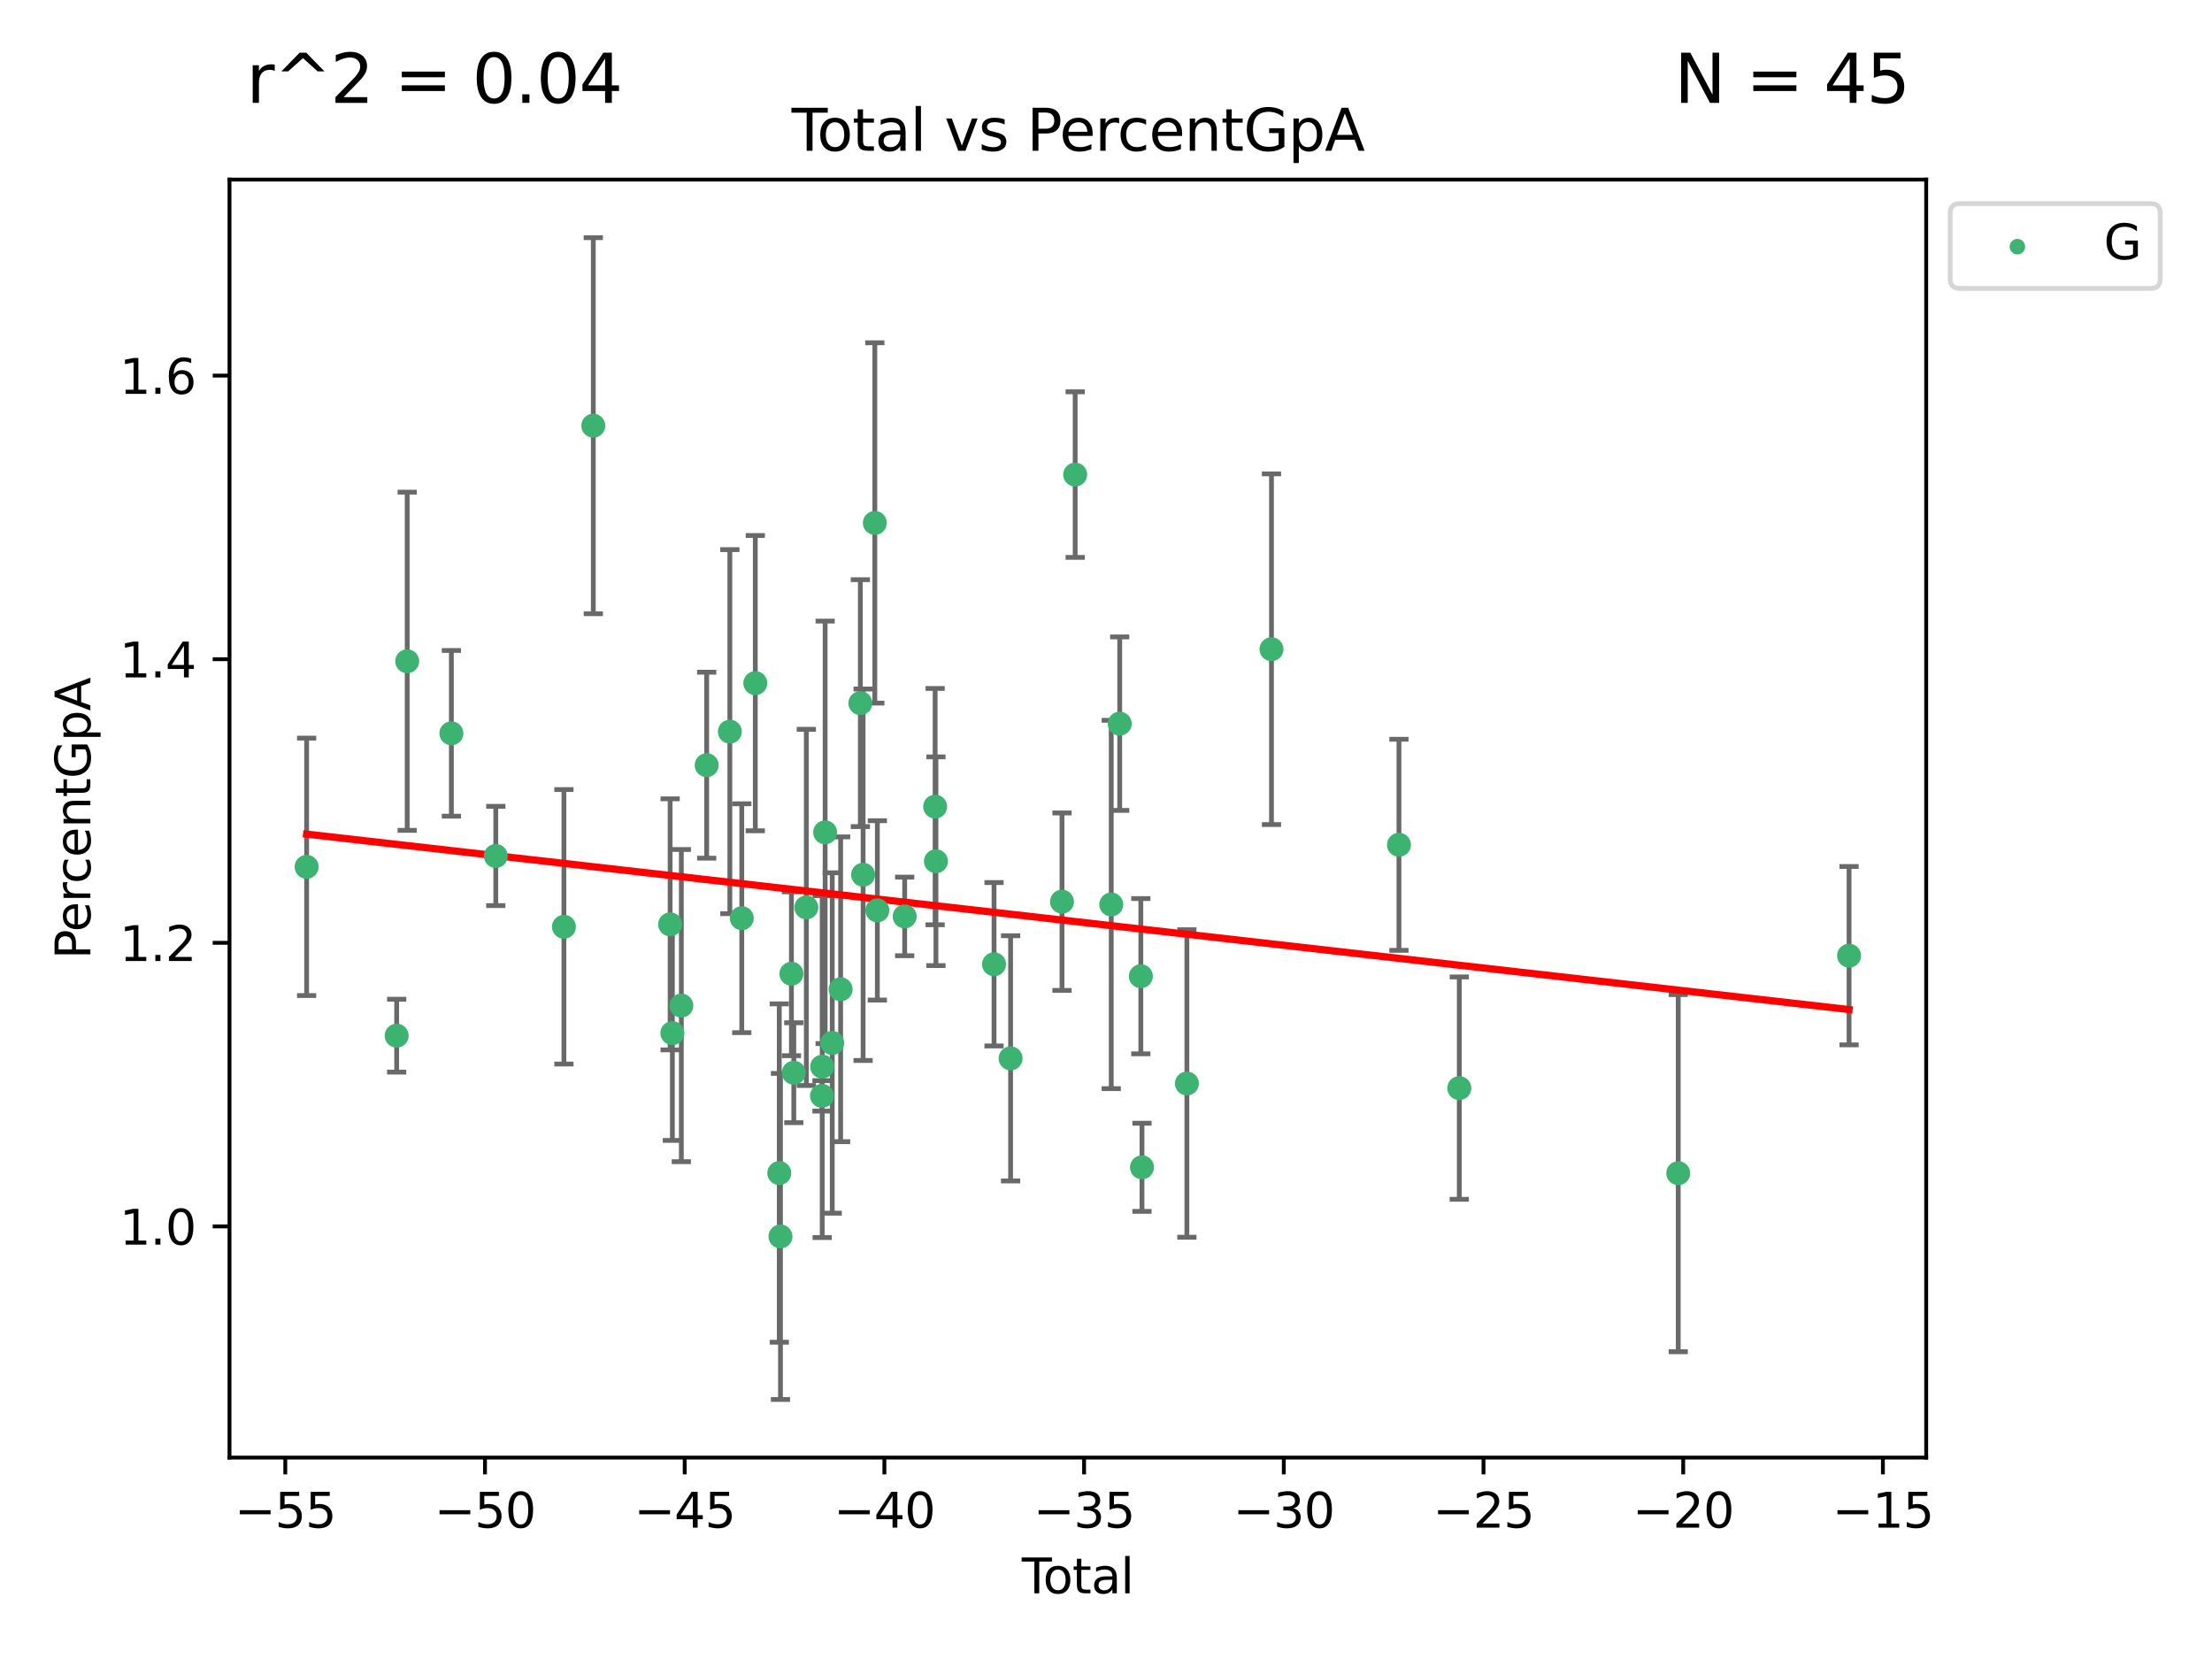 <?xml version="1.0" encoding="utf-8" standalone="no"?>
<!DOCTYPE svg PUBLIC "-//W3C//DTD SVG 1.1//EN"
  "http://www.w3.org/Graphics/SVG/1.1/DTD/svg11.dtd">
<svg xmlns:xlink="http://www.w3.org/1999/xlink" width="460.8pt" height="345.6pt" viewBox="0 0 460.8 345.6" xmlns="http://www.w3.org/2000/svg" version="1.1">
 <defs>
  <style type="text/css">*{stroke-linejoin: round; stroke-linecap: butt}</style>
 </defs>
 <g id="figure_1">
  <g id="patch_1">
   <path d="M 0 345.6 
L 460.8 345.6 
L 460.8 0 
L 0 0 
z
" style="fill: #ffffff"/>
  </g>
  <g id="axes_1">
   <g id="patch_2">
    <path d="M 47.81 303.64 
L 401.26 303.64 
L 401.26 37.411 
L 47.81 37.411 
z
" style="fill: #ffffff"/>
   </g>
   <g id="PathCollection_1">
    <defs>
     <path id="m1f9a4b4731" d="M 0 1.118 
C 0.297 1.118 0.581 1 0.791 0.791 
C 1 0.581 1.118 0.297 1.118 0 
C 1.118 -0.297 1 -0.581 0.791 -0.791 
C 0.581 -1 0.297 -1.118 0 -1.118 
C -0.297 -1.118 -0.581 -1 -0.791 -0.791 
C -1 -0.581 -1.118 -0.297 -1.118 0 
C -1.118 0.297 -1 0.581 -0.791 0.791 
C -0.581 1 -0.297 1.118 0 1.118 
z
" style="stroke: #3cb371"/>
    </defs>
    <g clip-path="url(#pc0cb012c0e)">
     <use xlink:href="#m1f9a4b4731" x="63.876" y="180.578" style="fill: #3cb371; stroke: #3cb371"/>
     <use xlink:href="#m1f9a4b4731" x="82.632" y="215.749" style="fill: #3cb371; stroke: #3cb371"/>
     <use xlink:href="#m1f9a4b4731" x="84.826" y="137.754" style="fill: #3cb371; stroke: #3cb371"/>
     <use xlink:href="#m1f9a4b4731" x="94.03" y="152.767" style="fill: #3cb371; stroke: #3cb371"/>
     <use xlink:href="#m1f9a4b4731" x="103.282" y="178.313" style="fill: #3cb371; stroke: #3cb371"/>
     <use xlink:href="#m1f9a4b4731" x="117.475" y="193.07" style="fill: #3cb371; stroke: #3cb371"/>
     <use xlink:href="#m1f9a4b4731" x="123.593" y="88.68" style="fill: #3cb371; stroke: #3cb371"/>
     <use xlink:href="#m1f9a4b4731" x="139.601" y="192.558" style="fill: #3cb371; stroke: #3cb371"/>
     <use xlink:href="#m1f9a4b4731" x="140.069" y="215.22" style="fill: #3cb371; stroke: #3cb371"/>
     <use xlink:href="#m1f9a4b4731" x="141.934" y="209.482" style="fill: #3cb371; stroke: #3cb371"/>
     <use xlink:href="#m1f9a4b4731" x="147.214" y="159.401" style="fill: #3cb371; stroke: #3cb371"/>
     <use xlink:href="#m1f9a4b4731" x="152.042" y="152.417" style="fill: #3cb371; stroke: #3cb371"/>
     <use xlink:href="#m1f9a4b4731" x="154.527" y="191.28" style="fill: #3cb371; stroke: #3cb371"/>
     <use xlink:href="#m1f9a4b4731" x="157.342" y="142.309" style="fill: #3cb371; stroke: #3cb371"/>
     <use xlink:href="#m1f9a4b4731" x="162.339" y="244.366" style="fill: #3cb371; stroke: #3cb371"/>
     <use xlink:href="#m1f9a4b4731" x="162.587" y="257.574" style="fill: #3cb371; stroke: #3cb371"/>
     <use xlink:href="#m1f9a4b4731" x="164.867" y="202.849" style="fill: #3cb371; stroke: #3cb371"/>
     <use xlink:href="#m1f9a4b4731" x="165.362" y="223.463" style="fill: #3cb371; stroke: #3cb371"/>
     <use xlink:href="#m1f9a4b4731" x="167.974" y="189.03" style="fill: #3cb371; stroke: #3cb371"/>
     <use xlink:href="#m1f9a4b4731" x="171.235" y="228.286" style="fill: #3cb371; stroke: #3cb371"/>
     <use xlink:href="#m1f9a4b4731" x="171.281" y="222.197" style="fill: #3cb371; stroke: #3cb371"/>
     <use xlink:href="#m1f9a4b4731" x="171.891" y="173.395" style="fill: #3cb371; stroke: #3cb371"/>
     <use xlink:href="#m1f9a4b4731" x="173.37" y="217.275" style="fill: #3cb371; stroke: #3cb371"/>
     <use xlink:href="#m1f9a4b4731" x="175.12" y="206.085" style="fill: #3cb371; stroke: #3cb371"/>
     <use xlink:href="#m1f9a4b4731" x="179.228" y="146.474" style="fill: #3cb371; stroke: #3cb371"/>
     <use xlink:href="#m1f9a4b4731" x="179.8" y="182.225" style="fill: #3cb371; stroke: #3cb371"/>
     <use xlink:href="#m1f9a4b4731" x="182.243" y="108.935" style="fill: #3cb371; stroke: #3cb371"/>
     <use xlink:href="#m1f9a4b4731" x="182.766" y="189.649" style="fill: #3cb371; stroke: #3cb371"/>
     <use xlink:href="#m1f9a4b4731" x="188.46" y="190.909" style="fill: #3cb371; stroke: #3cb371"/>
     <use xlink:href="#m1f9a4b4731" x="194.806" y="168.032" style="fill: #3cb371; stroke: #3cb371"/>
     <use xlink:href="#m1f9a4b4731" x="194.972" y="179.413" style="fill: #3cb371; stroke: #3cb371"/>
     <use xlink:href="#m1f9a4b4731" x="207.076" y="200.871" style="fill: #3cb371; stroke: #3cb371"/>
     <use xlink:href="#m1f9a4b4731" x="210.525" y="220.475" style="fill: #3cb371; stroke: #3cb371"/>
     <use xlink:href="#m1f9a4b4731" x="221.233" y="187.837" style="fill: #3cb371; stroke: #3cb371"/>
     <use xlink:href="#m1f9a4b4731" x="223.979" y="98.865" style="fill: #3cb371; stroke: #3cb371"/>
     <use xlink:href="#m1f9a4b4731" x="231.492" y="188.42" style="fill: #3cb371; stroke: #3cb371"/>
     <use xlink:href="#m1f9a4b4731" x="233.256" y="150.749" style="fill: #3cb371; stroke: #3cb371"/>
     <use xlink:href="#m1f9a4b4731" x="237.657" y="203.362" style="fill: #3cb371; stroke: #3cb371"/>
     <use xlink:href="#m1f9a4b4731" x="237.897" y="243.171" style="fill: #3cb371; stroke: #3cb371"/>
     <use xlink:href="#m1f9a4b4731" x="247.248" y="225.71" style="fill: #3cb371; stroke: #3cb371"/>
     <use xlink:href="#m1f9a4b4731" x="264.872" y="135.243" style="fill: #3cb371; stroke: #3cb371"/>
     <use xlink:href="#m1f9a4b4731" x="291.428" y="175.988" style="fill: #3cb371; stroke: #3cb371"/>
     <use xlink:href="#m1f9a4b4731" x="303.995" y="226.673" style="fill: #3cb371; stroke: #3cb371"/>
     <use xlink:href="#m1f9a4b4731" x="349.607" y="244.395" style="fill: #3cb371; stroke: #3cb371"/>
     <use xlink:href="#m1f9a4b4731" x="385.194" y="199.083" style="fill: #3cb371; stroke: #3cb371"/>
    </g>
   </g>
   <g id="matplotlib.axis_1">
    <g id="xtick_1">
     <g id="line2d_1">
      <defs>
       <path id="m078ed56812" d="M 0 0 
L 0 3.5 
" style="stroke: #000000; stroke-width: 0.8"/>
      </defs>
      <g>
       <use xlink:href="#m078ed56812" x="59.43" y="303.64" style="stroke: #000000; stroke-width: 0.8"/>
      </g>
     </g>
     <g id="text_1">
      <!-- −55 -->
      <g transform="translate(48.878 318.238)scale(0.1 -0.1)">
       <defs>
        <path id="DejaVuSans-2212" d="M 678 2272 
L 4684 2272 
L 4684 1741 
L 678 1741 
L 678 2272 
z
" transform="scale(0.016)"/>
        <path id="DejaVuSans-35" d="M 691 4666 
L 3169 4666 
L 3169 4134 
L 1269 4134 
L 1269 2991 
Q 1406 3038 1543 3061 
Q 1681 3084 1819 3084 
Q 2600 3084 3056 2656 
Q 3513 2228 3513 1497 
Q 3513 744 3044 326 
Q 2575 -91 1722 -91 
Q 1428 -91 1123 -41 
Q 819 9 494 109 
L 494 744 
Q 775 591 1075 516 
Q 1375 441 1709 441 
Q 2250 441 2565 725 
Q 2881 1009 2881 1497 
Q 2881 1984 2565 2268 
Q 2250 2553 1709 2553 
Q 1456 2553 1204 2497 
Q 953 2441 691 2322 
L 691 4666 
z
" transform="scale(0.016)"/>
       </defs>
       <use xlink:href="#DejaVuSans-2212"/>
       <use xlink:href="#DejaVuSans-35" x="83.789"/>
       <use xlink:href="#DejaVuSans-35" x="147.412"/>
      </g>
     </g>
    </g>
    <g id="xtick_2">
     <g id="line2d_2">
      <g>
       <use xlink:href="#m078ed56812" x="101.032" y="303.64" style="stroke: #000000; stroke-width: 0.8"/>
      </g>
     </g>
     <g id="text_2">
      <!-- −50 -->
      <g transform="translate(90.48 318.238)scale(0.1 -0.1)">
       <defs>
        <path id="DejaVuSans-30" d="M 2034 4250 
Q 1547 4250 1301 3770 
Q 1056 3291 1056 2328 
Q 1056 1369 1301 889 
Q 1547 409 2034 409 
Q 2525 409 2770 889 
Q 3016 1369 3016 2328 
Q 3016 3291 2770 3770 
Q 2525 4250 2034 4250 
z
M 2034 4750 
Q 2819 4750 3233 4129 
Q 3647 3509 3647 2328 
Q 3647 1150 3233 529 
Q 2819 -91 2034 -91 
Q 1250 -91 836 529 
Q 422 1150 422 2328 
Q 422 3509 836 4129 
Q 1250 4750 2034 4750 
z
" transform="scale(0.016)"/>
       </defs>
       <use xlink:href="#DejaVuSans-2212"/>
       <use xlink:href="#DejaVuSans-35" x="83.789"/>
       <use xlink:href="#DejaVuSans-30" x="147.412"/>
      </g>
     </g>
    </g>
    <g id="xtick_3">
     <g id="line2d_3">
      <g>
       <use xlink:href="#m078ed56812" x="142.634" y="303.64" style="stroke: #000000; stroke-width: 0.8"/>
      </g>
     </g>
     <g id="text_3">
      <!-- −45 -->
      <g transform="translate(132.081 318.238)scale(0.1 -0.1)">
       <defs>
        <path id="DejaVuSans-34" d="M 2419 4116 
L 825 1625 
L 2419 1625 
L 2419 4116 
z
M 2253 4666 
L 3047 4666 
L 3047 1625 
L 3713 1625 
L 3713 1100 
L 3047 1100 
L 3047 0 
L 2419 0 
L 2419 1100 
L 313 1100 
L 313 1709 
L 2253 4666 
z
" transform="scale(0.016)"/>
       </defs>
       <use xlink:href="#DejaVuSans-2212"/>
       <use xlink:href="#DejaVuSans-34" x="83.789"/>
       <use xlink:href="#DejaVuSans-35" x="147.412"/>
      </g>
     </g>
    </g>
    <g id="xtick_4">
     <g id="line2d_4">
      <g>
       <use xlink:href="#m078ed56812" x="184.235" y="303.64" style="stroke: #000000; stroke-width: 0.8"/>
      </g>
     </g>
     <g id="text_4">
      <!-- −40 -->
      <g transform="translate(173.683 318.238)scale(0.1 -0.1)">
       <use xlink:href="#DejaVuSans-2212"/>
       <use xlink:href="#DejaVuSans-34" x="83.789"/>
       <use xlink:href="#DejaVuSans-30" x="147.412"/>
      </g>
     </g>
    </g>
    <g id="xtick_5">
     <g id="line2d_5">
      <g>
       <use xlink:href="#m078ed56812" x="225.837" y="303.64" style="stroke: #000000; stroke-width: 0.8"/>
      </g>
     </g>
     <g id="text_5">
      <!-- −35 -->
      <g transform="translate(215.285 318.238)scale(0.1 -0.1)">
       <defs>
        <path id="DejaVuSans-33" d="M 2597 2516 
Q 3050 2419 3304 2112 
Q 3559 1806 3559 1356 
Q 3559 666 3084 287 
Q 2609 -91 1734 -91 
Q 1441 -91 1130 -33 
Q 819 25 488 141 
L 488 750 
Q 750 597 1062 519 
Q 1375 441 1716 441 
Q 2309 441 2620 675 
Q 2931 909 2931 1356 
Q 2931 1769 2642 2001 
Q 2353 2234 1838 2234 
L 1294 2234 
L 1294 2753 
L 1863 2753 
Q 2328 2753 2575 2939 
Q 2822 3125 2822 3475 
Q 2822 3834 2567 4026 
Q 2313 4219 1838 4219 
Q 1578 4219 1281 4162 
Q 984 4106 628 3988 
L 628 4550 
Q 988 4650 1302 4700 
Q 1616 4750 1894 4750 
Q 2613 4750 3031 4423 
Q 3450 4097 3450 3541 
Q 3450 3153 3228 2886 
Q 3006 2619 2597 2516 
z
" transform="scale(0.016)"/>
       </defs>
       <use xlink:href="#DejaVuSans-2212"/>
       <use xlink:href="#DejaVuSans-33" x="83.789"/>
       <use xlink:href="#DejaVuSans-35" x="147.412"/>
      </g>
     </g>
    </g>
    <g id="xtick_6">
     <g id="line2d_6">
      <g>
       <use xlink:href="#m078ed56812" x="267.439" y="303.64" style="stroke: #000000; stroke-width: 0.8"/>
      </g>
     </g>
     <g id="text_6">
      <!-- −30 -->
      <g transform="translate(256.886 318.238)scale(0.1 -0.1)">
       <use xlink:href="#DejaVuSans-2212"/>
       <use xlink:href="#DejaVuSans-33" x="83.789"/>
       <use xlink:href="#DejaVuSans-30" x="147.412"/>
      </g>
     </g>
    </g>
    <g id="xtick_7">
     <g id="line2d_7">
      <g>
       <use xlink:href="#m078ed56812" x="309.041" y="303.64" style="stroke: #000000; stroke-width: 0.8"/>
      </g>
     </g>
     <g id="text_7">
      <!-- −25 -->
      <g transform="translate(298.488 318.238)scale(0.1 -0.1)">
       <defs>
        <path id="DejaVuSans-32" d="M 1228 531 
L 3431 531 
L 3431 0 
L 469 0 
L 469 531 
Q 828 903 1448 1529 
Q 2069 2156 2228 2338 
Q 2531 2678 2651 2914 
Q 2772 3150 2772 3378 
Q 2772 3750 2511 3984 
Q 2250 4219 1831 4219 
Q 1534 4219 1204 4116 
Q 875 4013 500 3803 
L 500 4441 
Q 881 4594 1212 4672 
Q 1544 4750 1819 4750 
Q 2544 4750 2975 4387 
Q 3406 4025 3406 3419 
Q 3406 3131 3298 2873 
Q 3191 2616 2906 2266 
Q 2828 2175 2409 1742 
Q 1991 1309 1228 531 
z
" transform="scale(0.016)"/>
       </defs>
       <use xlink:href="#DejaVuSans-2212"/>
       <use xlink:href="#DejaVuSans-32" x="83.789"/>
       <use xlink:href="#DejaVuSans-35" x="147.412"/>
      </g>
     </g>
    </g>
    <g id="xtick_8">
     <g id="line2d_8">
      <g>
       <use xlink:href="#m078ed56812" x="350.642" y="303.64" style="stroke: #000000; stroke-width: 0.8"/>
      </g>
     </g>
     <g id="text_8">
      <!-- −20 -->
      <g transform="translate(340.09 318.238)scale(0.1 -0.1)">
       <use xlink:href="#DejaVuSans-2212"/>
       <use xlink:href="#DejaVuSans-32" x="83.789"/>
       <use xlink:href="#DejaVuSans-30" x="147.412"/>
      </g>
     </g>
    </g>
    <g id="xtick_9">
     <g id="line2d_9">
      <g>
       <use xlink:href="#m078ed56812" x="392.244" y="303.64" style="stroke: #000000; stroke-width: 0.8"/>
      </g>
     </g>
     <g id="text_9">
      <!-- −15 -->
      <g transform="translate(381.692 318.238)scale(0.1 -0.1)">
       <defs>
        <path id="DejaVuSans-31" d="M 794 531 
L 1825 531 
L 1825 4091 
L 703 3866 
L 703 4441 
L 1819 4666 
L 2450 4666 
L 2450 531 
L 3481 531 
L 3481 0 
L 794 0 
L 794 531 
z
" transform="scale(0.016)"/>
       </defs>
       <use xlink:href="#DejaVuSans-2212"/>
       <use xlink:href="#DejaVuSans-31" x="83.789"/>
       <use xlink:href="#DejaVuSans-35" x="147.412"/>
      </g>
     </g>
    </g>
    <g id="text_10">
     <!-- Total -->
     <g transform="translate(212.858 331.917)scale(0.1 -0.1)">
      <defs>
       <path id="DejaVuSans-54" d="M -19 4666 
L 3928 4666 
L 3928 4134 
L 2272 4134 
L 2272 0 
L 1638 0 
L 1638 4134 
L -19 4134 
L -19 4666 
z
" transform="scale(0.016)"/>
       <path id="DejaVuSans-6f" d="M 1959 3097 
Q 1497 3097 1228 2736 
Q 959 2375 959 1747 
Q 959 1119 1226 758 
Q 1494 397 1959 397 
Q 2419 397 2687 759 
Q 2956 1122 2956 1747 
Q 2956 2369 2687 2733 
Q 2419 3097 1959 3097 
z
M 1959 3584 
Q 2709 3584 3137 3096 
Q 3566 2609 3566 1747 
Q 3566 888 3137 398 
Q 2709 -91 1959 -91 
Q 1206 -91 779 398 
Q 353 888 353 1747 
Q 353 2609 779 3096 
Q 1206 3584 1959 3584 
z
" transform="scale(0.016)"/>
       <path id="DejaVuSans-74" d="M 1172 4494 
L 1172 3500 
L 2356 3500 
L 2356 3053 
L 1172 3053 
L 1172 1153 
Q 1172 725 1289 603 
Q 1406 481 1766 481 
L 2356 481 
L 2356 0 
L 1766 0 
Q 1100 0 847 248 
Q 594 497 594 1153 
L 594 3053 
L 172 3053 
L 172 3500 
L 594 3500 
L 594 4494 
L 1172 4494 
z
" transform="scale(0.016)"/>
       <path id="DejaVuSans-61" d="M 2194 1759 
Q 1497 1759 1228 1600 
Q 959 1441 959 1056 
Q 959 750 1161 570 
Q 1363 391 1709 391 
Q 2188 391 2477 730 
Q 2766 1069 2766 1631 
L 2766 1759 
L 2194 1759 
z
M 3341 1997 
L 3341 0 
L 2766 0 
L 2766 531 
Q 2569 213 2275 61 
Q 1981 -91 1556 -91 
Q 1019 -91 701 211 
Q 384 513 384 1019 
Q 384 1609 779 1909 
Q 1175 2209 1959 2209 
L 2766 2209 
L 2766 2266 
Q 2766 2663 2505 2880 
Q 2244 3097 1772 3097 
Q 1472 3097 1187 3025 
Q 903 2953 641 2809 
L 641 3341 
Q 956 3463 1253 3523 
Q 1550 3584 1831 3584 
Q 2591 3584 2966 3190 
Q 3341 2797 3341 1997 
z
" transform="scale(0.016)"/>
       <path id="DejaVuSans-6c" d="M 603 4863 
L 1178 4863 
L 1178 0 
L 603 0 
L 603 4863 
z
" transform="scale(0.016)"/>
      </defs>
      <use xlink:href="#DejaVuSans-54"/>
      <use xlink:href="#DejaVuSans-6f" x="44.084"/>
      <use xlink:href="#DejaVuSans-74" x="105.266"/>
      <use xlink:href="#DejaVuSans-61" x="144.475"/>
      <use xlink:href="#DejaVuSans-6c" x="205.754"/>
     </g>
    </g>
   </g>
   <g id="matplotlib.axis_2">
    <g id="ytick_1">
     <g id="line2d_10">
      <defs>
       <path id="mc843e979d7" d="M 0 0 
L -3.5 0 
" style="stroke: #000000; stroke-width: 0.8"/>
      </defs>
      <g>
       <use xlink:href="#mc843e979d7" x="47.81" y="255.479" style="stroke: #000000; stroke-width: 0.8"/>
      </g>
     </g>
     <g id="text_11">
      <!-- 1.0 -->
      <g transform="translate(24.907 259.278)scale(0.1 -0.1)">
       <defs>
        <path id="DejaVuSans-2e" d="M 684 794 
L 1344 794 
L 1344 0 
L 684 0 
L 684 794 
z
" transform="scale(0.016)"/>
       </defs>
       <use xlink:href="#DejaVuSans-31"/>
       <use xlink:href="#DejaVuSans-2e" x="63.623"/>
       <use xlink:href="#DejaVuSans-30" x="95.41"/>
      </g>
     </g>
    </g>
    <g id="ytick_2">
     <g id="line2d_11">
      <g>
       <use xlink:href="#mc843e979d7" x="47.81" y="196.4" style="stroke: #000000; stroke-width: 0.8"/>
      </g>
     </g>
     <g id="text_12">
      <!-- 1.2 -->
      <g transform="translate(24.907 200.199)scale(0.1 -0.1)">
       <use xlink:href="#DejaVuSans-31"/>
       <use xlink:href="#DejaVuSans-2e" x="63.623"/>
       <use xlink:href="#DejaVuSans-32" x="95.41"/>
      </g>
     </g>
    </g>
    <g id="ytick_3">
     <g id="line2d_12">
      <g>
       <use xlink:href="#mc843e979d7" x="47.81" y="137.321" style="stroke: #000000; stroke-width: 0.8"/>
      </g>
     </g>
     <g id="text_13">
      <!-- 1.4 -->
      <g transform="translate(24.907 141.121)scale(0.1 -0.1)">
       <use xlink:href="#DejaVuSans-31"/>
       <use xlink:href="#DejaVuSans-2e" x="63.623"/>
       <use xlink:href="#DejaVuSans-34" x="95.41"/>
      </g>
     </g>
    </g>
    <g id="ytick_4">
     <g id="line2d_13">
      <g>
       <use xlink:href="#mc843e979d7" x="47.81" y="78.243" style="stroke: #000000; stroke-width: 0.8"/>
      </g>
     </g>
     <g id="text_14">
      <!-- 1.6 -->
      <g transform="translate(24.907 82.042)scale(0.1 -0.1)">
       <defs>
        <path id="DejaVuSans-36" d="M 2113 2584 
Q 1688 2584 1439 2293 
Q 1191 2003 1191 1497 
Q 1191 994 1439 701 
Q 1688 409 2113 409 
Q 2538 409 2786 701 
Q 3034 994 3034 1497 
Q 3034 2003 2786 2293 
Q 2538 2584 2113 2584 
z
M 3366 4563 
L 3366 3988 
Q 3128 4100 2886 4159 
Q 2644 4219 2406 4219 
Q 1781 4219 1451 3797 
Q 1122 3375 1075 2522 
Q 1259 2794 1537 2939 
Q 1816 3084 2150 3084 
Q 2853 3084 3261 2657 
Q 3669 2231 3669 1497 
Q 3669 778 3244 343 
Q 2819 -91 2113 -91 
Q 1303 -91 875 529 
Q 447 1150 447 2328 
Q 447 3434 972 4092 
Q 1497 4750 2381 4750 
Q 2619 4750 2861 4703 
Q 3103 4656 3366 4563 
z
" transform="scale(0.016)"/>
       </defs>
       <use xlink:href="#DejaVuSans-31"/>
       <use xlink:href="#DejaVuSans-2e" x="63.623"/>
       <use xlink:href="#DejaVuSans-36" x="95.41"/>
      </g>
     </g>
    </g>
    <g id="text_15">
     <!-- PercentGpA -->
     <g transform="translate(18.827 199.802)rotate(-90)scale(0.1 -0.1)">
      <defs>
       <path id="DejaVuSans-50" d="M 1259 4147 
L 1259 2394 
L 2053 2394 
Q 2494 2394 2734 2622 
Q 2975 2850 2975 3272 
Q 2975 3691 2734 3919 
Q 2494 4147 2053 4147 
L 1259 4147 
z
M 628 4666 
L 2053 4666 
Q 2838 4666 3239 4311 
Q 3641 3956 3641 3272 
Q 3641 2581 3239 2228 
Q 2838 1875 2053 1875 
L 1259 1875 
L 1259 0 
L 628 0 
L 628 4666 
z
" transform="scale(0.016)"/>
       <path id="DejaVuSans-65" d="M 3597 1894 
L 3597 1613 
L 953 1613 
Q 991 1019 1311 708 
Q 1631 397 2203 397 
Q 2534 397 2845 478 
Q 3156 559 3463 722 
L 3463 178 
Q 3153 47 2828 -22 
Q 2503 -91 2169 -91 
Q 1331 -91 842 396 
Q 353 884 353 1716 
Q 353 2575 817 3079 
Q 1281 3584 2069 3584 
Q 2775 3584 3186 3129 
Q 3597 2675 3597 1894 
z
M 3022 2063 
Q 3016 2534 2758 2815 
Q 2500 3097 2075 3097 
Q 1594 3097 1305 2825 
Q 1016 2553 972 2059 
L 3022 2063 
z
" transform="scale(0.016)"/>
       <path id="DejaVuSans-72" d="M 2631 2963 
Q 2534 3019 2420 3045 
Q 2306 3072 2169 3072 
Q 1681 3072 1420 2755 
Q 1159 2438 1159 1844 
L 1159 0 
L 581 0 
L 581 3500 
L 1159 3500 
L 1159 2956 
Q 1341 3275 1631 3429 
Q 1922 3584 2338 3584 
Q 2397 3584 2469 3576 
Q 2541 3569 2628 3553 
L 2631 2963 
z
" transform="scale(0.016)"/>
       <path id="DejaVuSans-63" d="M 3122 3366 
L 3122 2828 
Q 2878 2963 2633 3030 
Q 2388 3097 2138 3097 
Q 1578 3097 1268 2742 
Q 959 2388 959 1747 
Q 959 1106 1268 751 
Q 1578 397 2138 397 
Q 2388 397 2633 464 
Q 2878 531 3122 666 
L 3122 134 
Q 2881 22 2623 -34 
Q 2366 -91 2075 -91 
Q 1284 -91 818 406 
Q 353 903 353 1747 
Q 353 2603 823 3093 
Q 1294 3584 2113 3584 
Q 2378 3584 2631 3529 
Q 2884 3475 3122 3366 
z
" transform="scale(0.016)"/>
       <path id="DejaVuSans-6e" d="M 3513 2113 
L 3513 0 
L 2938 0 
L 2938 2094 
Q 2938 2591 2744 2837 
Q 2550 3084 2163 3084 
Q 1697 3084 1428 2787 
Q 1159 2491 1159 1978 
L 1159 0 
L 581 0 
L 581 3500 
L 1159 3500 
L 1159 2956 
Q 1366 3272 1645 3428 
Q 1925 3584 2291 3584 
Q 2894 3584 3203 3211 
Q 3513 2838 3513 2113 
z
" transform="scale(0.016)"/>
       <path id="DejaVuSans-47" d="M 3809 666 
L 3809 1919 
L 2778 1919 
L 2778 2438 
L 4434 2438 
L 4434 434 
Q 4069 175 3628 42 
Q 3188 -91 2688 -91 
Q 1594 -91 976 548 
Q 359 1188 359 2328 
Q 359 3472 976 4111 
Q 1594 4750 2688 4750 
Q 3144 4750 3555 4637 
Q 3966 4525 4313 4306 
L 4313 3634 
Q 3963 3931 3569 4081 
Q 3175 4231 2741 4231 
Q 1884 4231 1454 3753 
Q 1025 3275 1025 2328 
Q 1025 1384 1454 906 
Q 1884 428 2741 428 
Q 3075 428 3337 486 
Q 3600 544 3809 666 
z
" transform="scale(0.016)"/>
       <path id="DejaVuSans-70" d="M 1159 525 
L 1159 -1331 
L 581 -1331 
L 581 3500 
L 1159 3500 
L 1159 2969 
Q 1341 3281 1617 3432 
Q 1894 3584 2278 3584 
Q 2916 3584 3314 3078 
Q 3713 2572 3713 1747 
Q 3713 922 3314 415 
Q 2916 -91 2278 -91 
Q 1894 -91 1617 61 
Q 1341 213 1159 525 
z
M 3116 1747 
Q 3116 2381 2855 2742 
Q 2594 3103 2138 3103 
Q 1681 3103 1420 2742 
Q 1159 2381 1159 1747 
Q 1159 1113 1420 752 
Q 1681 391 2138 391 
Q 2594 391 2855 752 
Q 3116 1113 3116 1747 
z
" transform="scale(0.016)"/>
       <path id="DejaVuSans-41" d="M 2188 4044 
L 1331 1722 
L 3047 1722 
L 2188 4044 
z
M 1831 4666 
L 2547 4666 
L 4325 0 
L 3669 0 
L 3244 1197 
L 1141 1197 
L 716 0 
L 50 0 
L 1831 4666 
z
" transform="scale(0.016)"/>
      </defs>
      <use xlink:href="#DejaVuSans-50"/>
      <use xlink:href="#DejaVuSans-65" x="56.678"/>
      <use xlink:href="#DejaVuSans-72" x="118.201"/>
      <use xlink:href="#DejaVuSans-63" x="157.064"/>
      <use xlink:href="#DejaVuSans-65" x="212.045"/>
      <use xlink:href="#DejaVuSans-6e" x="273.568"/>
      <use xlink:href="#DejaVuSans-74" x="336.947"/>
      <use xlink:href="#DejaVuSans-47" x="376.156"/>
      <use xlink:href="#DejaVuSans-70" x="453.646"/>
      <use xlink:href="#DejaVuSans-41" x="517.123"/>
     </g>
    </g>
   </g>
   <g id="LineCollection_1">
    <path d="M 63.876 207.388 
L 63.876 153.769 
" clip-path="url(#pc0cb012c0e)" style="fill: none; stroke: #696969"/>
    <path d="M 82.632 223.341 
L 82.632 208.158 
" clip-path="url(#pc0cb012c0e)" style="fill: none; stroke: #696969"/>
    <path d="M 84.826 172.978 
L 84.826 102.529 
" clip-path="url(#pc0cb012c0e)" style="fill: none; stroke: #696969"/>
    <path d="M 94.03 170.025 
L 94.03 135.508 
" clip-path="url(#pc0cb012c0e)" style="fill: none; stroke: #696969"/>
    <path d="M 103.282 188.649 
L 103.282 167.976 
" clip-path="url(#pc0cb012c0e)" style="fill: none; stroke: #696969"/>
    <path d="M 117.475 221.658 
L 117.475 164.483 
" clip-path="url(#pc0cb012c0e)" style="fill: none; stroke: #696969"/>
    <path d="M 123.593 127.847 
L 123.593 49.513 
" clip-path="url(#pc0cb012c0e)" style="fill: none; stroke: #696969"/>
    <path d="M 139.601 218.707 
L 139.601 166.409 
" clip-path="url(#pc0cb012c0e)" style="fill: none; stroke: #696969"/>
    <path d="M 140.069 237.567 
L 140.069 192.873 
" clip-path="url(#pc0cb012c0e)" style="fill: none; stroke: #696969"/>
    <path d="M 141.934 242 
L 141.934 176.963 
" clip-path="url(#pc0cb012c0e)" style="fill: none; stroke: #696969"/>
    <path d="M 147.214 178.77 
L 147.214 140.032 
" clip-path="url(#pc0cb012c0e)" style="fill: none; stroke: #696969"/>
    <path d="M 152.042 190.336 
L 152.042 114.498 
" clip-path="url(#pc0cb012c0e)" style="fill: none; stroke: #696969"/>
    <path d="M 154.527 215.117 
L 154.527 167.444 
" clip-path="url(#pc0cb012c0e)" style="fill: none; stroke: #696969"/>
    <path d="M 157.342 173.063 
L 157.342 111.555 
" clip-path="url(#pc0cb012c0e)" style="fill: none; stroke: #696969"/>
    <path d="M 162.339 279.611 
L 162.339 209.121 
" clip-path="url(#pc0cb012c0e)" style="fill: none; stroke: #696969"/>
    <path d="M 162.587 291.539 
L 162.587 223.609 
" clip-path="url(#pc0cb012c0e)" style="fill: none; stroke: #696969"/>
    <path d="M 164.867 219.917 
L 164.867 185.781 
" clip-path="url(#pc0cb012c0e)" style="fill: none; stroke: #696969"/>
    <path d="M 165.362 233.873 
L 165.362 213.052 
" clip-path="url(#pc0cb012c0e)" style="fill: none; stroke: #696969"/>
    <path d="M 167.974 226.13 
L 167.974 151.93 
" clip-path="url(#pc0cb012c0e)" style="fill: none; stroke: #696969"/>
    <path d="M 171.235 231.465 
L 171.235 225.107 
" clip-path="url(#pc0cb012c0e)" style="fill: none; stroke: #696969"/>
    <path d="M 171.281 257.804 
L 171.281 186.591 
" clip-path="url(#pc0cb012c0e)" style="fill: none; stroke: #696969"/>
    <path d="M 171.891 217.401 
L 171.891 129.39 
" clip-path="url(#pc0cb012c0e)" style="fill: none; stroke: #696969"/>
    <path d="M 173.37 252.728 
L 173.37 181.822 
" clip-path="url(#pc0cb012c0e)" style="fill: none; stroke: #696969"/>
    <path d="M 175.12 237.836 
L 175.12 174.333 
" clip-path="url(#pc0cb012c0e)" style="fill: none; stroke: #696969"/>
    <path d="M 179.228 172.191 
L 179.228 120.758 
" clip-path="url(#pc0cb012c0e)" style="fill: none; stroke: #696969"/>
    <path d="M 179.8 220.914 
L 179.8 143.537 
" clip-path="url(#pc0cb012c0e)" style="fill: none; stroke: #696969"/>
    <path d="M 182.243 146.464 
L 182.243 71.405 
" clip-path="url(#pc0cb012c0e)" style="fill: none; stroke: #696969"/>
    <path d="M 182.766 208.329 
L 182.766 170.969 
" clip-path="url(#pc0cb012c0e)" style="fill: none; stroke: #696969"/>
    <path d="M 188.46 199.096 
L 188.46 182.722 
" clip-path="url(#pc0cb012c0e)" style="fill: none; stroke: #696969"/>
    <path d="M 194.806 192.644 
L 194.806 143.419 
" clip-path="url(#pc0cb012c0e)" style="fill: none; stroke: #696969"/>
    <path d="M 194.972 201.15 
L 194.972 157.675 
" clip-path="url(#pc0cb012c0e)" style="fill: none; stroke: #696969"/>
    <path d="M 207.076 217.89 
L 207.076 183.851 
" clip-path="url(#pc0cb012c0e)" style="fill: none; stroke: #696969"/>
    <path d="M 210.525 246.018 
L 210.525 194.932 
" clip-path="url(#pc0cb012c0e)" style="fill: none; stroke: #696969"/>
    <path d="M 221.233 206.319 
L 221.233 169.355 
" clip-path="url(#pc0cb012c0e)" style="fill: none; stroke: #696969"/>
    <path d="M 223.979 116.114 
L 223.979 81.616 
" clip-path="url(#pc0cb012c0e)" style="fill: none; stroke: #696969"/>
    <path d="M 231.492 226.782 
L 231.492 150.058 
" clip-path="url(#pc0cb012c0e)" style="fill: none; stroke: #696969"/>
    <path d="M 233.256 168.817 
L 233.256 132.68 
" clip-path="url(#pc0cb012c0e)" style="fill: none; stroke: #696969"/>
    <path d="M 237.657 219.533 
L 237.657 187.191 
" clip-path="url(#pc0cb012c0e)" style="fill: none; stroke: #696969"/>
    <path d="M 237.897 252.356 
L 237.897 233.987 
" clip-path="url(#pc0cb012c0e)" style="fill: none; stroke: #696969"/>
    <path d="M 247.248 257.736 
L 247.248 193.684 
" clip-path="url(#pc0cb012c0e)" style="fill: none; stroke: #696969"/>
    <path d="M 264.872 171.767 
L 264.872 98.719 
" clip-path="url(#pc0cb012c0e)" style="fill: none; stroke: #696969"/>
    <path d="M 291.428 197.98 
L 291.428 153.996 
" clip-path="url(#pc0cb012c0e)" style="fill: none; stroke: #696969"/>
    <path d="M 303.995 249.833 
L 303.995 203.512 
" clip-path="url(#pc0cb012c0e)" style="fill: none; stroke: #696969"/>
    <path d="M 349.607 281.593 
L 349.607 207.198 
" clip-path="url(#pc0cb012c0e)" style="fill: none; stroke: #696969"/>
    <path d="M 385.194 217.664 
L 385.194 180.502 
" clip-path="url(#pc0cb012c0e)" style="fill: none; stroke: #696969"/>
   </g>
   <g id="line2d_14">
    <defs>
     <path id="m73ca6c5338" d="M 2 0 
L -2 -0 
" style="stroke: #696969"/>
    </defs>
    <g clip-path="url(#pc0cb012c0e)">
     <use xlink:href="#m73ca6c5338" x="63.876" y="207.388" style="fill: #696969; stroke: #696969"/>
     <use xlink:href="#m73ca6c5338" x="82.632" y="223.341" style="fill: #696969; stroke: #696969"/>
     <use xlink:href="#m73ca6c5338" x="84.826" y="172.978" style="fill: #696969; stroke: #696969"/>
     <use xlink:href="#m73ca6c5338" x="94.03" y="170.025" style="fill: #696969; stroke: #696969"/>
     <use xlink:href="#m73ca6c5338" x="103.282" y="188.649" style="fill: #696969; stroke: #696969"/>
     <use xlink:href="#m73ca6c5338" x="117.475" y="221.658" style="fill: #696969; stroke: #696969"/>
     <use xlink:href="#m73ca6c5338" x="123.593" y="127.847" style="fill: #696969; stroke: #696969"/>
     <use xlink:href="#m73ca6c5338" x="139.601" y="218.707" style="fill: #696969; stroke: #696969"/>
     <use xlink:href="#m73ca6c5338" x="140.069" y="237.567" style="fill: #696969; stroke: #696969"/>
     <use xlink:href="#m73ca6c5338" x="141.934" y="242" style="fill: #696969; stroke: #696969"/>
     <use xlink:href="#m73ca6c5338" x="147.214" y="178.77" style="fill: #696969; stroke: #696969"/>
     <use xlink:href="#m73ca6c5338" x="152.042" y="190.336" style="fill: #696969; stroke: #696969"/>
     <use xlink:href="#m73ca6c5338" x="154.527" y="215.117" style="fill: #696969; stroke: #696969"/>
     <use xlink:href="#m73ca6c5338" x="157.342" y="173.063" style="fill: #696969; stroke: #696969"/>
     <use xlink:href="#m73ca6c5338" x="162.339" y="279.611" style="fill: #696969; stroke: #696969"/>
     <use xlink:href="#m73ca6c5338" x="162.587" y="291.539" style="fill: #696969; stroke: #696969"/>
     <use xlink:href="#m73ca6c5338" x="164.867" y="219.917" style="fill: #696969; stroke: #696969"/>
     <use xlink:href="#m73ca6c5338" x="165.362" y="233.873" style="fill: #696969; stroke: #696969"/>
     <use xlink:href="#m73ca6c5338" x="167.974" y="226.13" style="fill: #696969; stroke: #696969"/>
     <use xlink:href="#m73ca6c5338" x="171.235" y="231.465" style="fill: #696969; stroke: #696969"/>
     <use xlink:href="#m73ca6c5338" x="171.281" y="257.804" style="fill: #696969; stroke: #696969"/>
     <use xlink:href="#m73ca6c5338" x="171.891" y="217.401" style="fill: #696969; stroke: #696969"/>
     <use xlink:href="#m73ca6c5338" x="173.37" y="252.728" style="fill: #696969; stroke: #696969"/>
     <use xlink:href="#m73ca6c5338" x="175.12" y="237.836" style="fill: #696969; stroke: #696969"/>
     <use xlink:href="#m73ca6c5338" x="179.228" y="172.191" style="fill: #696969; stroke: #696969"/>
     <use xlink:href="#m73ca6c5338" x="179.8" y="220.914" style="fill: #696969; stroke: #696969"/>
     <use xlink:href="#m73ca6c5338" x="182.243" y="146.464" style="fill: #696969; stroke: #696969"/>
     <use xlink:href="#m73ca6c5338" x="182.766" y="208.329" style="fill: #696969; stroke: #696969"/>
     <use xlink:href="#m73ca6c5338" x="188.46" y="199.096" style="fill: #696969; stroke: #696969"/>
     <use xlink:href="#m73ca6c5338" x="194.806" y="192.644" style="fill: #696969; stroke: #696969"/>
     <use xlink:href="#m73ca6c5338" x="194.972" y="201.15" style="fill: #696969; stroke: #696969"/>
     <use xlink:href="#m73ca6c5338" x="207.076" y="217.89" style="fill: #696969; stroke: #696969"/>
     <use xlink:href="#m73ca6c5338" x="210.525" y="246.018" style="fill: #696969; stroke: #696969"/>
     <use xlink:href="#m73ca6c5338" x="221.233" y="206.319" style="fill: #696969; stroke: #696969"/>
     <use xlink:href="#m73ca6c5338" x="223.979" y="116.114" style="fill: #696969; stroke: #696969"/>
     <use xlink:href="#m73ca6c5338" x="231.492" y="226.782" style="fill: #696969; stroke: #696969"/>
     <use xlink:href="#m73ca6c5338" x="233.256" y="168.817" style="fill: #696969; stroke: #696969"/>
     <use xlink:href="#m73ca6c5338" x="237.657" y="219.533" style="fill: #696969; stroke: #696969"/>
     <use xlink:href="#m73ca6c5338" x="237.897" y="252.356" style="fill: #696969; stroke: #696969"/>
     <use xlink:href="#m73ca6c5338" x="247.248" y="257.736" style="fill: #696969; stroke: #696969"/>
     <use xlink:href="#m73ca6c5338" x="264.872" y="171.767" style="fill: #696969; stroke: #696969"/>
     <use xlink:href="#m73ca6c5338" x="291.428" y="197.98" style="fill: #696969; stroke: #696969"/>
     <use xlink:href="#m73ca6c5338" x="303.995" y="249.833" style="fill: #696969; stroke: #696969"/>
     <use xlink:href="#m73ca6c5338" x="349.607" y="281.593" style="fill: #696969; stroke: #696969"/>
     <use xlink:href="#m73ca6c5338" x="385.194" y="217.664" style="fill: #696969; stroke: #696969"/>
    </g>
   </g>
   <g id="line2d_15">
    <g clip-path="url(#pc0cb012c0e)">
     <use xlink:href="#m73ca6c5338" x="63.876" y="153.769" style="fill: #696969; stroke: #696969"/>
     <use xlink:href="#m73ca6c5338" x="82.632" y="208.158" style="fill: #696969; stroke: #696969"/>
     <use xlink:href="#m73ca6c5338" x="84.826" y="102.529" style="fill: #696969; stroke: #696969"/>
     <use xlink:href="#m73ca6c5338" x="94.03" y="135.508" style="fill: #696969; stroke: #696969"/>
     <use xlink:href="#m73ca6c5338" x="103.282" y="167.976" style="fill: #696969; stroke: #696969"/>
     <use xlink:href="#m73ca6c5338" x="117.475" y="164.483" style="fill: #696969; stroke: #696969"/>
     <use xlink:href="#m73ca6c5338" x="123.593" y="49.513" style="fill: #696969; stroke: #696969"/>
     <use xlink:href="#m73ca6c5338" x="139.601" y="166.409" style="fill: #696969; stroke: #696969"/>
     <use xlink:href="#m73ca6c5338" x="140.069" y="192.873" style="fill: #696969; stroke: #696969"/>
     <use xlink:href="#m73ca6c5338" x="141.934" y="176.963" style="fill: #696969; stroke: #696969"/>
     <use xlink:href="#m73ca6c5338" x="147.214" y="140.032" style="fill: #696969; stroke: #696969"/>
     <use xlink:href="#m73ca6c5338" x="152.042" y="114.498" style="fill: #696969; stroke: #696969"/>
     <use xlink:href="#m73ca6c5338" x="154.527" y="167.444" style="fill: #696969; stroke: #696969"/>
     <use xlink:href="#m73ca6c5338" x="157.342" y="111.555" style="fill: #696969; stroke: #696969"/>
     <use xlink:href="#m73ca6c5338" x="162.339" y="209.121" style="fill: #696969; stroke: #696969"/>
     <use xlink:href="#m73ca6c5338" x="162.587" y="223.609" style="fill: #696969; stroke: #696969"/>
     <use xlink:href="#m73ca6c5338" x="164.867" y="185.781" style="fill: #696969; stroke: #696969"/>
     <use xlink:href="#m73ca6c5338" x="165.362" y="213.052" style="fill: #696969; stroke: #696969"/>
     <use xlink:href="#m73ca6c5338" x="167.974" y="151.93" style="fill: #696969; stroke: #696969"/>
     <use xlink:href="#m73ca6c5338" x="171.235" y="225.107" style="fill: #696969; stroke: #696969"/>
     <use xlink:href="#m73ca6c5338" x="171.281" y="186.591" style="fill: #696969; stroke: #696969"/>
     <use xlink:href="#m73ca6c5338" x="171.891" y="129.39" style="fill: #696969; stroke: #696969"/>
     <use xlink:href="#m73ca6c5338" x="173.37" y="181.822" style="fill: #696969; stroke: #696969"/>
     <use xlink:href="#m73ca6c5338" x="175.12" y="174.333" style="fill: #696969; stroke: #696969"/>
     <use xlink:href="#m73ca6c5338" x="179.228" y="120.758" style="fill: #696969; stroke: #696969"/>
     <use xlink:href="#m73ca6c5338" x="179.8" y="143.537" style="fill: #696969; stroke: #696969"/>
     <use xlink:href="#m73ca6c5338" x="182.243" y="71.405" style="fill: #696969; stroke: #696969"/>
     <use xlink:href="#m73ca6c5338" x="182.766" y="170.969" style="fill: #696969; stroke: #696969"/>
     <use xlink:href="#m73ca6c5338" x="188.46" y="182.722" style="fill: #696969; stroke: #696969"/>
     <use xlink:href="#m73ca6c5338" x="194.806" y="143.419" style="fill: #696969; stroke: #696969"/>
     <use xlink:href="#m73ca6c5338" x="194.972" y="157.675" style="fill: #696969; stroke: #696969"/>
     <use xlink:href="#m73ca6c5338" x="207.076" y="183.851" style="fill: #696969; stroke: #696969"/>
     <use xlink:href="#m73ca6c5338" x="210.525" y="194.932" style="fill: #696969; stroke: #696969"/>
     <use xlink:href="#m73ca6c5338" x="221.233" y="169.355" style="fill: #696969; stroke: #696969"/>
     <use xlink:href="#m73ca6c5338" x="223.979" y="81.616" style="fill: #696969; stroke: #696969"/>
     <use xlink:href="#m73ca6c5338" x="231.492" y="150.058" style="fill: #696969; stroke: #696969"/>
     <use xlink:href="#m73ca6c5338" x="233.256" y="132.68" style="fill: #696969; stroke: #696969"/>
     <use xlink:href="#m73ca6c5338" x="237.657" y="187.191" style="fill: #696969; stroke: #696969"/>
     <use xlink:href="#m73ca6c5338" x="237.897" y="233.987" style="fill: #696969; stroke: #696969"/>
     <use xlink:href="#m73ca6c5338" x="247.248" y="193.684" style="fill: #696969; stroke: #696969"/>
     <use xlink:href="#m73ca6c5338" x="264.872" y="98.719" style="fill: #696969; stroke: #696969"/>
     <use xlink:href="#m73ca6c5338" x="291.428" y="153.996" style="fill: #696969; stroke: #696969"/>
     <use xlink:href="#m73ca6c5338" x="303.995" y="203.512" style="fill: #696969; stroke: #696969"/>
     <use xlink:href="#m73ca6c5338" x="349.607" y="207.198" style="fill: #696969; stroke: #696969"/>
     <use xlink:href="#m73ca6c5338" x="385.194" y="180.502" style="fill: #696969; stroke: #696969"/>
    </g>
   </g>
   <g id="line2d_16">
    <path d="M 63.876 173.763 
L 82.632 175.897 
L 84.826 176.146 
L 94.03 177.193 
L 103.282 178.245 
L 117.475 179.86 
L 123.593 180.556 
L 139.601 182.376 
L 140.069 182.43 
L 141.934 182.642 
L 147.214 183.242 
L 152.042 183.791 
L 154.527 184.074 
L 157.342 184.394 
L 162.339 184.963 
L 162.587 184.991 
L 164.867 185.25 
L 165.362 185.306 
L 167.974 185.604 
L 171.235 185.974 
L 171.281 185.98 
L 171.891 186.049 
L 173.37 186.217 
L 175.12 186.416 
L 179.228 186.884 
L 179.8 186.949 
L 182.243 187.226 
L 182.766 187.286 
L 188.46 187.934 
L 194.806 188.655 
L 194.972 188.674 
L 207.076 190.051 
L 210.525 190.443 
L 221.233 191.661 
L 223.979 191.974 
L 231.492 192.828 
L 233.256 193.029 
L 237.657 193.529 
L 237.897 193.557 
L 247.248 194.62 
L 264.872 196.625 
L 291.428 199.645 
L 303.995 201.075 
L 349.607 206.262 
L 385.194 210.31 
" clip-path="url(#pc0cb012c0e)" style="fill: none; stroke: #ff0000; stroke-width: 1.5; stroke-linecap: square"/>
   </g>
   <g id="line2d_17">
    <defs>
     <path id="m2bf1c76a7c" d="M 0 2 
C 0.53 2 1.039 1.789 1.414 1.414 
C 1.789 1.039 2 0.53 2 0 
C 2 -0.53 1.789 -1.039 1.414 -1.414 
C 1.039 -1.789 0.53 -2 0 -2 
C -0.53 -2 -1.039 -1.789 -1.414 -1.414 
C -1.789 -1.039 -2 -0.53 -2 0 
C -2 0.53 -1.789 1.039 -1.414 1.414 
C -1.039 1.789 -0.53 2 0 2 
z
" style="stroke: #3cb371"/>
    </defs>
    <g clip-path="url(#pc0cb012c0e)">
     <use xlink:href="#m2bf1c76a7c" x="63.876" y="180.578" style="fill: #3cb371; stroke: #3cb371"/>
     <use xlink:href="#m2bf1c76a7c" x="82.632" y="215.749" style="fill: #3cb371; stroke: #3cb371"/>
     <use xlink:href="#m2bf1c76a7c" x="84.826" y="137.754" style="fill: #3cb371; stroke: #3cb371"/>
     <use xlink:href="#m2bf1c76a7c" x="94.03" y="152.767" style="fill: #3cb371; stroke: #3cb371"/>
     <use xlink:href="#m2bf1c76a7c" x="103.282" y="178.313" style="fill: #3cb371; stroke: #3cb371"/>
     <use xlink:href="#m2bf1c76a7c" x="117.475" y="193.07" style="fill: #3cb371; stroke: #3cb371"/>
     <use xlink:href="#m2bf1c76a7c" x="123.593" y="88.68" style="fill: #3cb371; stroke: #3cb371"/>
     <use xlink:href="#m2bf1c76a7c" x="139.601" y="192.558" style="fill: #3cb371; stroke: #3cb371"/>
     <use xlink:href="#m2bf1c76a7c" x="140.069" y="215.22" style="fill: #3cb371; stroke: #3cb371"/>
     <use xlink:href="#m2bf1c76a7c" x="141.934" y="209.482" style="fill: #3cb371; stroke: #3cb371"/>
     <use xlink:href="#m2bf1c76a7c" x="147.214" y="159.401" style="fill: #3cb371; stroke: #3cb371"/>
     <use xlink:href="#m2bf1c76a7c" x="152.042" y="152.417" style="fill: #3cb371; stroke: #3cb371"/>
     <use xlink:href="#m2bf1c76a7c" x="154.527" y="191.28" style="fill: #3cb371; stroke: #3cb371"/>
     <use xlink:href="#m2bf1c76a7c" x="157.342" y="142.309" style="fill: #3cb371; stroke: #3cb371"/>
     <use xlink:href="#m2bf1c76a7c" x="162.339" y="244.366" style="fill: #3cb371; stroke: #3cb371"/>
     <use xlink:href="#m2bf1c76a7c" x="162.587" y="257.574" style="fill: #3cb371; stroke: #3cb371"/>
     <use xlink:href="#m2bf1c76a7c" x="164.867" y="202.849" style="fill: #3cb371; stroke: #3cb371"/>
     <use xlink:href="#m2bf1c76a7c" x="165.362" y="223.463" style="fill: #3cb371; stroke: #3cb371"/>
     <use xlink:href="#m2bf1c76a7c" x="167.974" y="189.03" style="fill: #3cb371; stroke: #3cb371"/>
     <use xlink:href="#m2bf1c76a7c" x="171.235" y="228.286" style="fill: #3cb371; stroke: #3cb371"/>
     <use xlink:href="#m2bf1c76a7c" x="171.281" y="222.197" style="fill: #3cb371; stroke: #3cb371"/>
     <use xlink:href="#m2bf1c76a7c" x="171.891" y="173.395" style="fill: #3cb371; stroke: #3cb371"/>
     <use xlink:href="#m2bf1c76a7c" x="173.37" y="217.275" style="fill: #3cb371; stroke: #3cb371"/>
     <use xlink:href="#m2bf1c76a7c" x="175.12" y="206.085" style="fill: #3cb371; stroke: #3cb371"/>
     <use xlink:href="#m2bf1c76a7c" x="179.228" y="146.474" style="fill: #3cb371; stroke: #3cb371"/>
     <use xlink:href="#m2bf1c76a7c" x="179.8" y="182.225" style="fill: #3cb371; stroke: #3cb371"/>
     <use xlink:href="#m2bf1c76a7c" x="182.243" y="108.935" style="fill: #3cb371; stroke: #3cb371"/>
     <use xlink:href="#m2bf1c76a7c" x="182.766" y="189.649" style="fill: #3cb371; stroke: #3cb371"/>
     <use xlink:href="#m2bf1c76a7c" x="188.46" y="190.909" style="fill: #3cb371; stroke: #3cb371"/>
     <use xlink:href="#m2bf1c76a7c" x="194.806" y="168.032" style="fill: #3cb371; stroke: #3cb371"/>
     <use xlink:href="#m2bf1c76a7c" x="194.972" y="179.413" style="fill: #3cb371; stroke: #3cb371"/>
     <use xlink:href="#m2bf1c76a7c" x="207.076" y="200.871" style="fill: #3cb371; stroke: #3cb371"/>
     <use xlink:href="#m2bf1c76a7c" x="210.525" y="220.475" style="fill: #3cb371; stroke: #3cb371"/>
     <use xlink:href="#m2bf1c76a7c" x="221.233" y="187.837" style="fill: #3cb371; stroke: #3cb371"/>
     <use xlink:href="#m2bf1c76a7c" x="223.979" y="98.865" style="fill: #3cb371; stroke: #3cb371"/>
     <use xlink:href="#m2bf1c76a7c" x="231.492" y="188.42" style="fill: #3cb371; stroke: #3cb371"/>
     <use xlink:href="#m2bf1c76a7c" x="233.256" y="150.749" style="fill: #3cb371; stroke: #3cb371"/>
     <use xlink:href="#m2bf1c76a7c" x="237.657" y="203.362" style="fill: #3cb371; stroke: #3cb371"/>
     <use xlink:href="#m2bf1c76a7c" x="237.897" y="243.171" style="fill: #3cb371; stroke: #3cb371"/>
     <use xlink:href="#m2bf1c76a7c" x="247.248" y="225.71" style="fill: #3cb371; stroke: #3cb371"/>
     <use xlink:href="#m2bf1c76a7c" x="264.872" y="135.243" style="fill: #3cb371; stroke: #3cb371"/>
     <use xlink:href="#m2bf1c76a7c" x="291.428" y="175.988" style="fill: #3cb371; stroke: #3cb371"/>
     <use xlink:href="#m2bf1c76a7c" x="303.995" y="226.673" style="fill: #3cb371; stroke: #3cb371"/>
     <use xlink:href="#m2bf1c76a7c" x="349.607" y="244.395" style="fill: #3cb371; stroke: #3cb371"/>
     <use xlink:href="#m2bf1c76a7c" x="385.194" y="199.083" style="fill: #3cb371; stroke: #3cb371"/>
    </g>
   </g>
   <g id="patch_3">
    <path d="M 47.81 303.64 
L 47.81 37.411 
" style="fill: none; stroke: #000000; stroke-width: 0.8; stroke-linejoin: miter; stroke-linecap: square"/>
   </g>
   <g id="patch_4">
    <path d="M 401.26 303.64 
L 401.26 37.411 
" style="fill: none; stroke: #000000; stroke-width: 0.8; stroke-linejoin: miter; stroke-linecap: square"/>
   </g>
   <g id="patch_5">
    <path d="M 47.81 303.64 
L 401.26 303.64 
" style="fill: none; stroke: #000000; stroke-width: 0.8; stroke-linejoin: miter; stroke-linecap: square"/>
   </g>
   <g id="patch_6">
    <path d="M 47.81 37.411 
L 401.26 37.411 
" style="fill: none; stroke: #000000; stroke-width: 0.8; stroke-linejoin: miter; stroke-linecap: square"/>
   </g>
   <g id="text_16">
    <!-- N = 45 -->
    <g transform="translate(348.806 21.426)scale(0.14 -0.14)">
     <defs>
      <path id="DejaVuSans-4e" d="M 628 4666 
L 1478 4666 
L 3547 763 
L 3547 4666 
L 4159 4666 
L 4159 0 
L 3309 0 
L 1241 3903 
L 1241 0 
L 628 0 
L 628 4666 
z
" transform="scale(0.016)"/>
      <path id="DejaVuSans-20" transform="scale(0.016)"/>
      <path id="DejaVuSans-3d" d="M 678 2906 
L 4684 2906 
L 4684 2381 
L 678 2381 
L 678 2906 
z
M 678 1631 
L 4684 1631 
L 4684 1100 
L 678 1100 
L 678 1631 
z
" transform="scale(0.016)"/>
     </defs>
     <use xlink:href="#DejaVuSans-4e"/>
     <use xlink:href="#DejaVuSans-20" x="74.805"/>
     <use xlink:href="#DejaVuSans-3d" x="106.592"/>
     <use xlink:href="#DejaVuSans-20" x="190.381"/>
     <use xlink:href="#DejaVuSans-34" x="222.168"/>
     <use xlink:href="#DejaVuSans-35" x="285.791"/>
    </g>
   </g>
   <g id="text_17">
    <!-- r^2 = 0.04 -->
    <g transform="translate(51.344 21.426)scale(0.14 -0.14)">
     <defs>
      <path id="DejaVuSans-5e" d="M 2988 4666 
L 4684 2925 
L 4056 2925 
L 2681 4159 
L 1306 2925 
L 678 2925 
L 2375 4666 
L 2988 4666 
z
" transform="scale(0.016)"/>
     </defs>
     <use xlink:href="#DejaVuSans-72"/>
     <use xlink:href="#DejaVuSans-5e" x="41.113"/>
     <use xlink:href="#DejaVuSans-32" x="124.902"/>
     <use xlink:href="#DejaVuSans-20" x="188.525"/>
     <use xlink:href="#DejaVuSans-3d" x="220.312"/>
     <use xlink:href="#DejaVuSans-20" x="304.102"/>
     <use xlink:href="#DejaVuSans-30" x="335.889"/>
     <use xlink:href="#DejaVuSans-2e" x="399.512"/>
     <use xlink:href="#DejaVuSans-30" x="431.299"/>
     <use xlink:href="#DejaVuSans-34" x="494.922"/>
    </g>
   </g>
   <g id="text_18">
    <!-- Total vs PercentGpA -->
    <g transform="translate(164.901 31.411)scale(0.12 -0.12)">
     <defs>
      <path id="DejaVuSans-76" d="M 191 3500 
L 800 3500 
L 1894 563 
L 2988 3500 
L 3597 3500 
L 2284 0 
L 1503 0 
L 191 3500 
z
" transform="scale(0.016)"/>
      <path id="DejaVuSans-73" d="M 2834 3397 
L 2834 2853 
Q 2591 2978 2328 3040 
Q 2066 3103 1784 3103 
Q 1356 3103 1142 2972 
Q 928 2841 928 2578 
Q 928 2378 1081 2264 
Q 1234 2150 1697 2047 
L 1894 2003 
Q 2506 1872 2764 1633 
Q 3022 1394 3022 966 
Q 3022 478 2636 193 
Q 2250 -91 1575 -91 
Q 1294 -91 989 -36 
Q 684 19 347 128 
L 347 722 
Q 666 556 975 473 
Q 1284 391 1588 391 
Q 1994 391 2212 530 
Q 2431 669 2431 922 
Q 2431 1156 2273 1281 
Q 2116 1406 1581 1522 
L 1381 1569 
Q 847 1681 609 1914 
Q 372 2147 372 2553 
Q 372 3047 722 3315 
Q 1072 3584 1716 3584 
Q 2034 3584 2315 3537 
Q 2597 3491 2834 3397 
z
" transform="scale(0.016)"/>
     </defs>
     <use xlink:href="#DejaVuSans-54"/>
     <use xlink:href="#DejaVuSans-6f" x="44.084"/>
     <use xlink:href="#DejaVuSans-74" x="105.266"/>
     <use xlink:href="#DejaVuSans-61" x="144.475"/>
     <use xlink:href="#DejaVuSans-6c" x="205.754"/>
     <use xlink:href="#DejaVuSans-20" x="233.537"/>
     <use xlink:href="#DejaVuSans-76" x="265.324"/>
     <use xlink:href="#DejaVuSans-73" x="324.504"/>
     <use xlink:href="#DejaVuSans-20" x="376.604"/>
     <use xlink:href="#DejaVuSans-50" x="408.391"/>
     <use xlink:href="#DejaVuSans-65" x="465.068"/>
     <use xlink:href="#DejaVuSans-72" x="526.592"/>
     <use xlink:href="#DejaVuSans-63" x="565.455"/>
     <use xlink:href="#DejaVuSans-65" x="620.436"/>
     <use xlink:href="#DejaVuSans-6e" x="681.959"/>
     <use xlink:href="#DejaVuSans-74" x="745.338"/>
     <use xlink:href="#DejaVuSans-47" x="784.547"/>
     <use xlink:href="#DejaVuSans-70" x="862.037"/>
     <use xlink:href="#DejaVuSans-41" x="925.514"/>
    </g>
   </g>
   <g id="legend_1">
    <g id="patch_7">
     <path d="M 408.26 60.089 
L 448.008 60.089 
Q 450.008 60.089 450.008 58.089 
L 450.008 44.411 
Q 450.008 42.411 448.008 42.411 
L 408.26 42.411 
Q 406.26 42.411 406.26 44.411 
L 406.26 58.089 
Q 406.26 60.089 408.26 60.089 
z
" style="fill: #ffffff; opacity: 0.8; stroke: #cccccc; stroke-linejoin: miter"/>
    </g>
    <g id="PathCollection_2">
     <g>
      <use xlink:href="#m1f9a4b4731" x="420.26" y="51.385" style="fill: #3cb371; stroke: #3cb371"/>
     </g>
    </g>
    <g id="text_19">
     <!-- G -->
     <g transform="translate(438.26 54.01)scale(0.1 -0.1)">
      <use xlink:href="#DejaVuSans-47"/>
     </g>
    </g>
   </g>
  </g>
 </g>
 <defs>
  <clipPath id="pc0cb012c0e">
   <rect x="47.81" y="37.411" width="353.45" height="266.229"/>
  </clipPath>
 </defs>
</svg>
